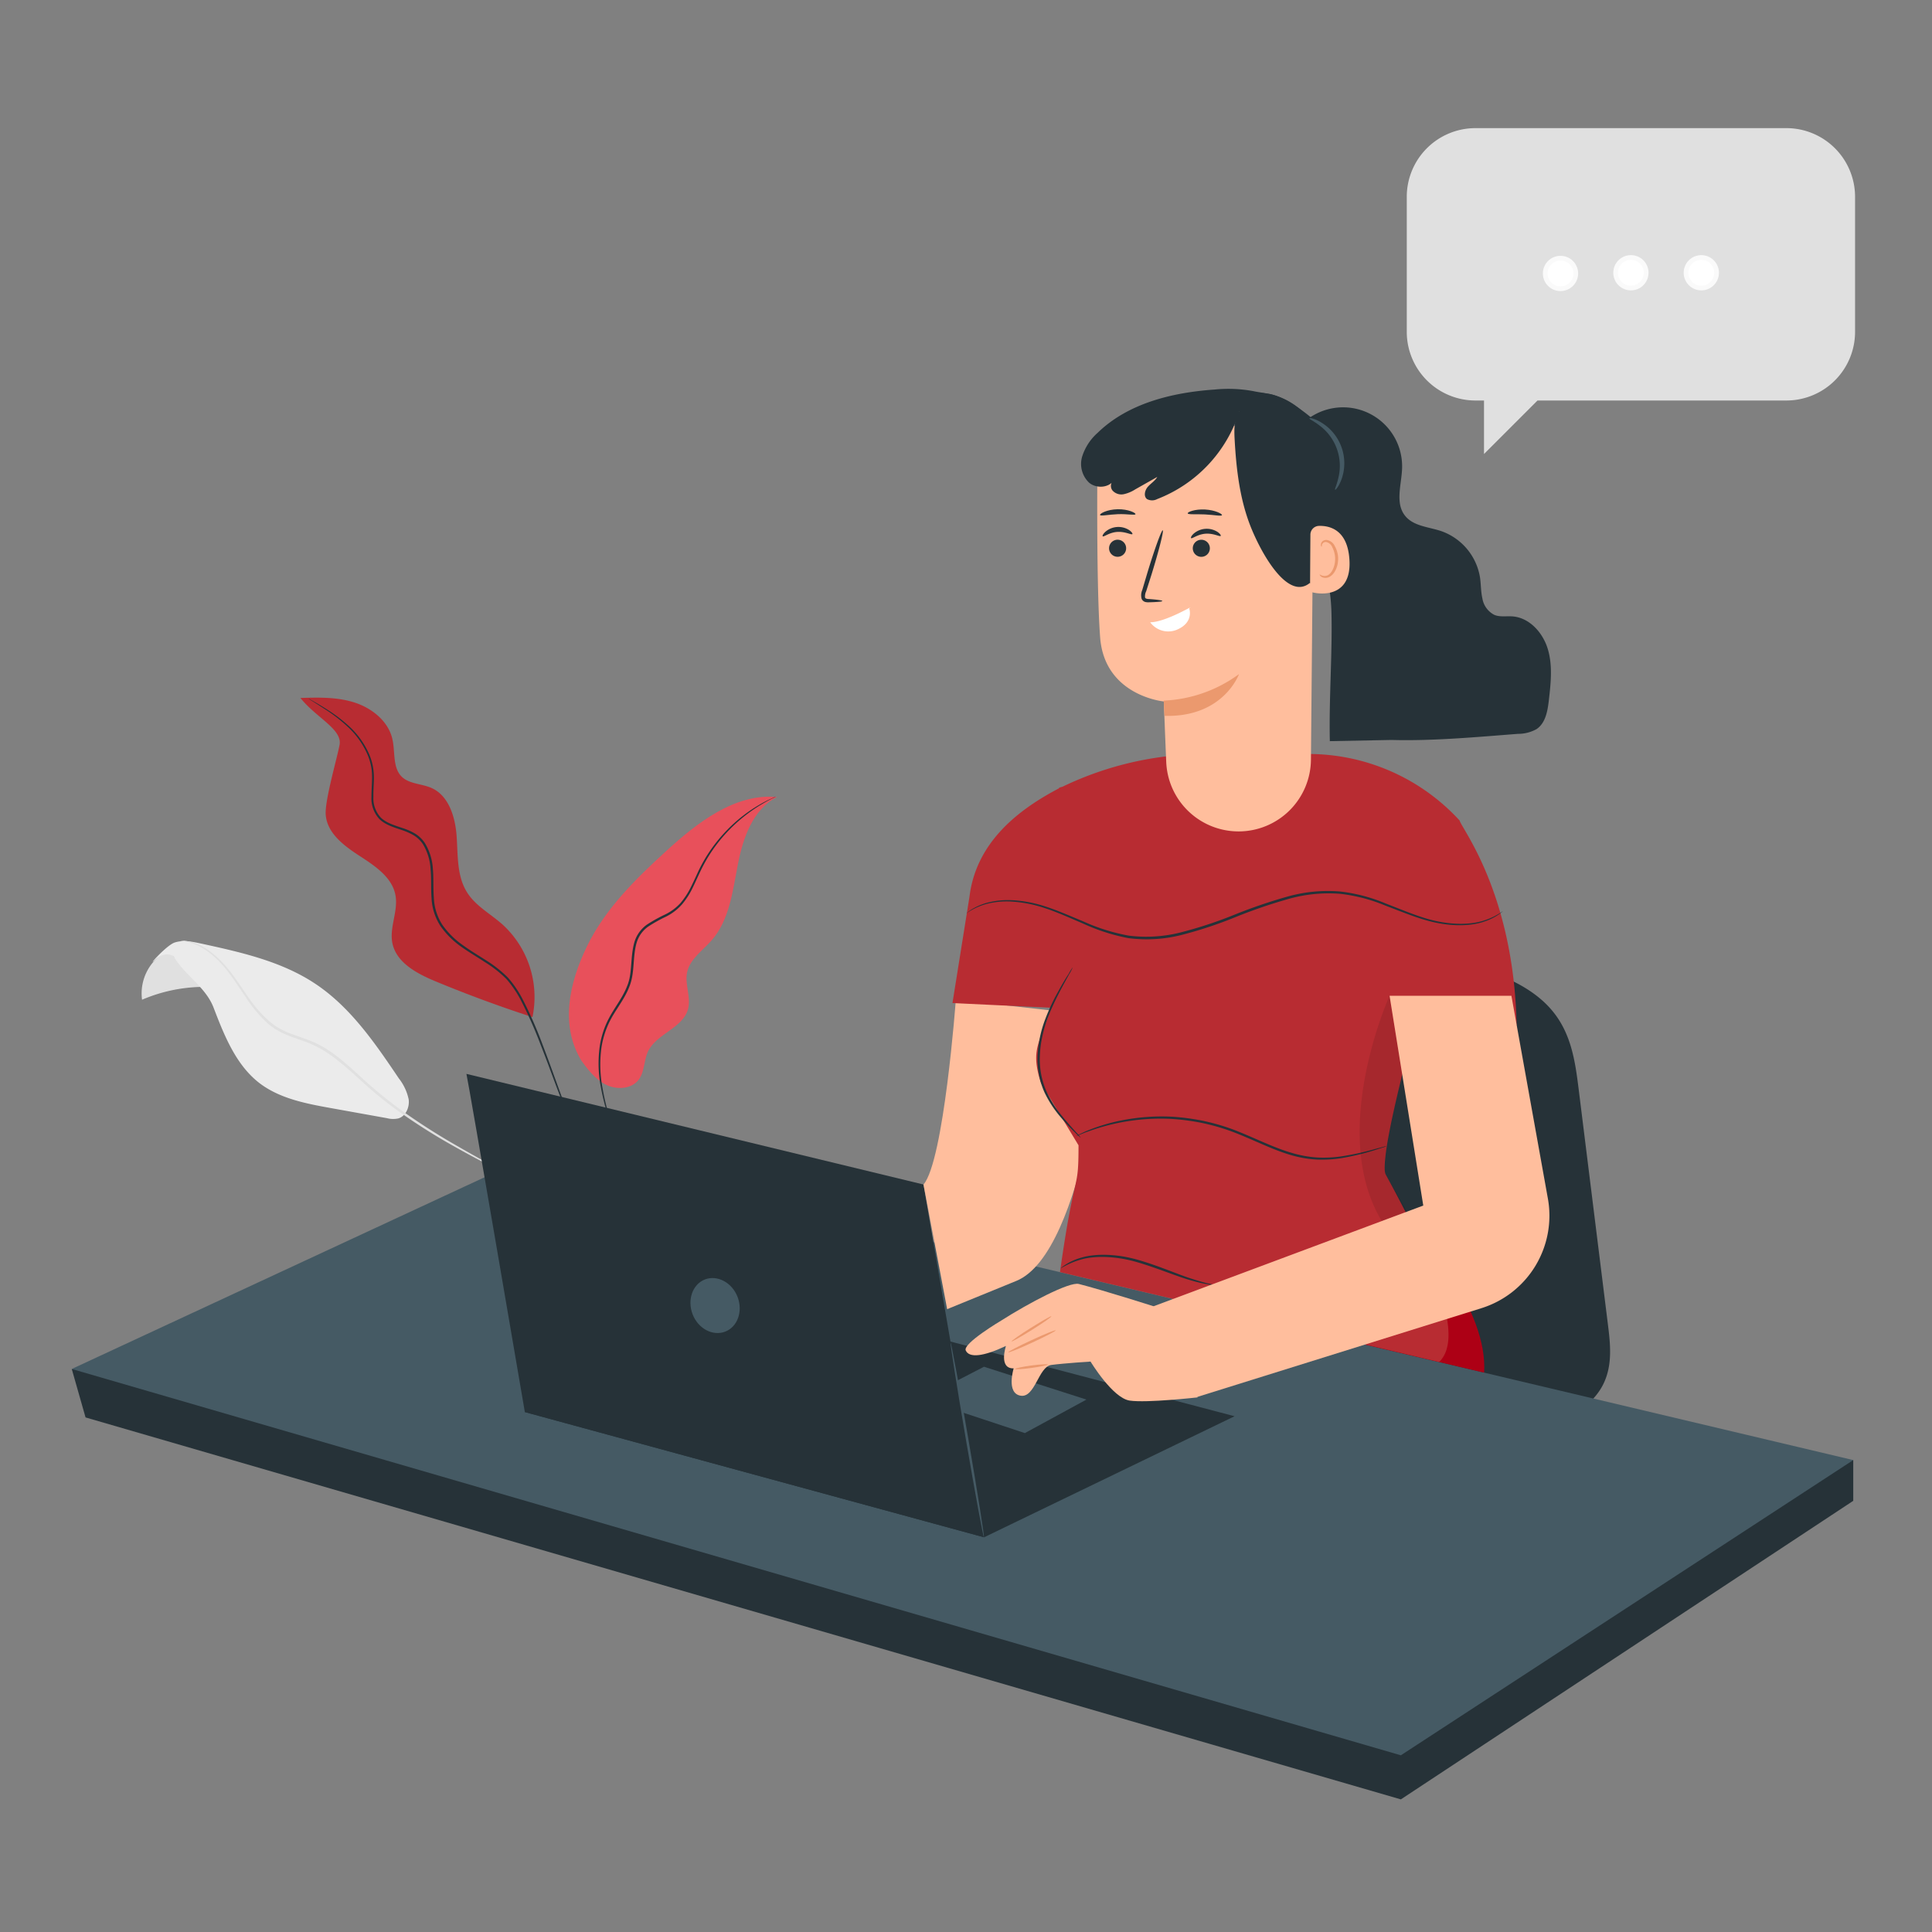 <svg xmlns="http://www.w3.org/2000/svg" viewBox="0 0 500 500"><rect x="0" y="0" width="500" height="500" fill="#808080" stroke="none"/><defs><style>.cls-1{fill:#e0e0e0;}.cls-2{fill:#ebebeb;}.cls-3{fill:#fff;}.cls-4{fill:#fafafa;}.cls-5{fill:#b82c32;}.cls-6{fill:#e8505b;}.cls-7{fill:#263238;}.cls-8{fill:#455a64;}.cls-9{fill:#ffbe9d;}.cls-10{fill:#ad0015;}.cls-11{opacity:0.1;}.cls-12{fill:#eb996e;}</style></defs><title>comunicate-con</title><g id="Background_Complete" data-name="Background Complete"><path class="cls-1" d="M43.55,245.93a12.49,12.49,0,0,0-6.79,12.8,41,41,0,0,1,15.51-3.32"/><path class="cls-2" d="M40.17,248.39c-2.49,2.33,2.88-3.79,5.07-4.48s4.55-.21,6.79.28c10.29,2.24,20.85,4.59,29.6,10.43,9.11,6.07,15.47,15.39,21.59,24.47a13.09,13.09,0,0,1,2.55,5.46c.25,2-.75,4.34-2.7,4.9a6.36,6.36,0,0,1-2.94-.07l-14.39-2.59c-6.57-1.18-13.41-2.48-18.69-6.56-6-4.68-9-12.21-11.74-19.36-2.07-5.48-7.41-8.35-10.39-13.39C44.92,247.48,42.81,245.93,40.17,248.39Z"/><path class="cls-1" d="M131.06,303.8a7.19,7.19,0,0,1-1-.45l-2.74-1.4c-2.37-1.23-5.79-3-10-5.38a156.12,156.12,0,0,1-14.2-9c-2.57-1.85-5.2-3.9-7.78-6.18s-5.12-4.78-8-7a34.29,34.29,0,0,0-4.4-3,28.11,28.11,0,0,0-4.75-2.09c-1.61-.57-3.23-1.1-4.75-1.8a17.84,17.84,0,0,1-4.15-2.63A34.43,34.43,0,0,1,63.55,258c-1.6-2.32-3-4.53-4.45-6.41-2.89-3.78-6-6.16-8.5-7.14a15.53,15.53,0,0,0-4-1,8,8,0,0,1,1.08,0,12.26,12.26,0,0,1,3,.73c2.54.92,5.8,3.3,8.77,7.09,1.49,1.89,2.91,4.09,4.52,6.39a34,34,0,0,0,5.8,6.71,17.17,17.17,0,0,0,4,2.52c1.49.68,3.09,1.2,4.71,1.77a29.49,29.49,0,0,1,4.85,2.12,35.06,35.06,0,0,1,4.49,3.08c2.88,2.28,5.41,4.8,8,7.06s5.17,4.32,7.71,6.17a165.66,165.66,0,0,0,14.08,9.07c4.13,2.4,7.52,4.25,9.85,5.55l2.68,1.51A6.41,6.41,0,0,1,131.06,303.8Z"/><path class="cls-1" d="M462.31,33.16H381.85a17.78,17.78,0,0,0-17.78,17.78V85.87a17.78,17.78,0,0,0,17.78,17.78h2.21V117.5l13.85-13.85h64.4a17.78,17.78,0,0,0,17.78-17.78V50.94A17.78,17.78,0,0,0,462.31,33.16Z"/><circle class="cls-3" cx="403.86" cy="70.77" r="3.95"/><path class="cls-4" d="M403.86,75.33a4.56,4.56,0,1,1,4.56-4.56A4.57,4.57,0,0,1,403.86,75.33Zm0-7.9a3.34,3.34,0,1,0,3.34,3.34A3.34,3.34,0,0,0,403.86,67.43Z"/><circle class="cls-3" cx="422.08" cy="70.59" r="3.95"/><path class="cls-4" d="M422.08,75.15a4.56,4.56,0,1,1,4.56-4.56A4.56,4.56,0,0,1,422.08,75.15Zm0-7.9a3.34,3.34,0,1,0,3.33,3.34A3.35,3.35,0,0,0,422.08,67.25Z"/><circle class="cls-3" cx="440.3" cy="70.59" r="3.95"/><path class="cls-4" d="M440.3,75.15a4.56,4.56,0,1,1,4.56-4.56A4.56,4.56,0,0,1,440.3,75.15Zm0-7.9a3.34,3.34,0,1,0,3.33,3.34A3.35,3.35,0,0,0,440.3,67.25Z"/></g><g id="Plants"><path class="cls-5" d="M77.72,180.59c4,5.09,10.92,8.12,10.16,12.17-.67,3.6-3.88,14.49-3.58,18.14.38,4.75,4.74,8,8.76,10.61s8.49,5.57,9.3,10.26c.71,4.06-1.61,8.21-.82,12.26,1,5.11,6.38,7.95,11.2,9.95q12.33,5.11,25.06,9.25a25.42,25.42,0,0,0-7.78-24c-3.11-2.76-7-4.81-9.17-8.33-2.63-4.2-2.33-9.5-2.67-14.44s-2-10.53-6.5-12.53c-2.52-1.12-5.68-1-7.67-2.88-2.44-2.36-1.7-6.36-2.44-9.68-1-4.64-5.21-8.05-9.73-9.53s-9.37-1.35-14.12-1.21"/><path class="cls-6" d="M150.53,274.6c-5.64-9.14-3.28-20.15,1.43-29.8s12.57-17.36,20.5-24.6,17.72-14.94,28.62-13.93c-6.25,3.15-8.82,10.65-10.14,17.52s-2.17,14.32-6.78,19.58c-2.32,2.65-5.62,4.82-6.34,8.26-.65,3.12,1.07,6.42.25,9.5-1.34,5-8.28,6.4-10.43,11.1-1,2.27-.82,5.07-2.28,7.1-1.85,2.57-5.8,2.79-8.62,1.35s-4.78-4.1-6.64-6.67"/><path class="cls-7" d="M152.62,300.41a38.29,38.29,0,0,1-2.84-5.08c-1.64-3.38-3.64-8.43-6-14.71-1.17-3.14-2.43-6.58-3.87-10.25a109.3,109.3,0,0,0-5.08-11.45,28.33,28.33,0,0,0-3.76-5.54,30.76,30.76,0,0,0-5.51-4.34c-2-1.32-4.13-2.56-6.16-4a22,22,0,0,1-5.41-5.39,14.47,14.47,0,0,1-2.31-7.28c-.19-2.51,0-5-.24-7.35a14.08,14.08,0,0,0-2-6.57,7.65,7.65,0,0,0-2.37-2.27,16.24,16.24,0,0,0-3-1.34c-2.06-.71-4.27-1.31-5.88-2.86a7.88,7.88,0,0,1-2.06-5.79c0-2,.21-3.89.15-5.69a14.48,14.48,0,0,0-1.08-5,21.26,21.26,0,0,0-5.08-7.29,41,41,0,0,0-5.32-4.22c-1.55-1-2.79-1.81-3.62-2.33l-1-.61a2.37,2.37,0,0,1-.31-.22,1.4,1.4,0,0,1,.35.16l1,.56c.86.49,2.12,1.22,3.69,2.24a38.4,38.4,0,0,1,5.43,4.16,21.57,21.57,0,0,1,5.26,7.38,15,15,0,0,1,1.15,5.18c.08,1.86-.15,3.76-.11,5.7a7.34,7.34,0,0,0,1.93,5.4c1.46,1.4,3.58,2,5.67,2.71a15.71,15.71,0,0,1,3.13,1.38,8.16,8.16,0,0,1,2.56,2.44,14.53,14.53,0,0,1,2.11,6.86c.2,2.44.05,4.89.24,7.35a14,14,0,0,0,2.21,7,21.59,21.59,0,0,0,5.26,5.23c2,1.46,4.1,2.7,6.13,4a31.58,31.58,0,0,1,5.6,4.45,28.06,28.06,0,0,1,3.83,5.68,106.84,106.84,0,0,1,5.07,11.54c1.41,3.68,2.65,7.14,3.79,10.28,2.28,6.3,4.21,11.36,5.77,14.76.81,1.69,1.42,3,1.93,3.85.22.41.39.74.53,1A1.24,1.24,0,0,1,152.62,300.41Z"/><path class="cls-7" d="M200.82,206.14a7.23,7.23,0,0,1-1,.52c-.64.32-1.58.81-2.74,1.51a40.78,40.78,0,0,0-8.93,7.2,40,40,0,0,0-4.81,6.28,40.74,40.74,0,0,0-2.1,3.88c-.66,1.38-1.29,2.82-2,4.27a20.41,20.41,0,0,1-2.71,4.22,13.54,13.54,0,0,1-4.16,3.2,38.07,38.07,0,0,0-4.63,2.59,7.87,7.87,0,0,0-3,4.24c-1,3.49-.46,7.28-1.65,10.72s-3.43,6.07-4.94,8.87a22.77,22.77,0,0,0-2.63,8.6,32.64,32.64,0,0,0,.17,7.9,67.71,67.71,0,0,0,2.73,11.18c.4,1.25.72,2.25,1,3a6.85,6.85,0,0,1,.3,1.05s0-.08-.12-.25l-.3-.76c-.25-.67-.62-1.67-1.07-3a63,63,0,0,1-2.94-11.19,32.4,32.4,0,0,1-.24-8,22.93,22.93,0,0,1,2.63-8.82c1.54-2.87,3.74-5.52,4.86-8.79s.58-7,1.64-10.71a8.53,8.53,0,0,1,3.26-4.57,39.45,39.45,0,0,1,4.71-2.62,13,13,0,0,0,4-3,20.07,20.07,0,0,0,2.65-4.08c.72-1.43,1.36-2.87,2-4.25a41.76,41.76,0,0,1,2.16-3.92,40.31,40.31,0,0,1,4.93-6.31A39,39,0,0,1,197,208a29,29,0,0,1,2.82-1.41A6.78,6.78,0,0,1,200.82,206.14Z"/></g><g id="Character"><path class="cls-7" d="M337.88,249.21c11.5-1,23.18-2,34.6-.61s22.75,5.46,28.94,12.62c5.21,6,6.23,13.42,7.12,20.52l7.56,60.81c.65,5.17,1.26,10.52-1.05,15.42-5.05,10.72-23.63,15.77-38.44,12.43a45.62,45.62,0,0,1-30.81-23.84c-5.28-10.65-5.95-22.19-6.57-33.51l-3.37-61.62,1.5-1"/><polygon class="cls-7" points="18.57 354.29 22.14 366.83 362.54 465.68 479.62 388.41 479.62 377.87 18.57 354.29"/><polygon class="cls-8" points="140.68 297.58 479.62 377.87 362.54 454.27 18.57 354.29 140.68 297.58"/><polygon class="cls-7" points="319.51 366.52 254.68 397.85 135.83 365.44 194.18 333.57 319.51 366.52"/><polygon class="cls-8" points="248.03 365.19 265.24 370.88 281.17 362.21 254.65 353.71 239.16 361.73 248.03 365.19"/><path class="cls-7" d="M120.71,277.92c.54,2.16,15.12,87.52,15.12,87.52l118.85,32.41L239,306.55Z"/><path class="cls-8" d="M246,347.45c.17,0,2.25,11.23,4.64,25.14s4.18,25.23,4,25.26-2.25-11.23-4.64-25.15S245.86,347.48,246,347.45Z"/><path class="cls-8" d="M190.88,335.63c1.44,3.74,0,7.77-3.21,9s-7-.78-8.43-4.51,0-7.77,3.2-9S189.43,331.9,190.88,335.63Z"/><path class="cls-9" d="M239,306.55c5.29-6.1,8.37-47.82,8.37-47.82l39.23,4.42h0s-5.64,61-23.56,68.34l-17.92,7.32"/><path class="cls-10" d="M367.78,319.62s17.36,19.43,16.31,35.62L353.31,348l11.87-28.33"/><path class="cls-5" d="M392.5,265.21c-.75-34-14.2-50.7-14.75-52.86a53.09,53.09,0,0,0-39.16-17.22l-36.54.59A85.27,85.27,0,0,0,275,203.59l-.9.26V204c-10.33,5.4-21.43,13.81-23.19,28l-4.41,27.59,25.4,1.21h0c-2.58,9.24-5.44,10.43-2.47,19.55l9.69,16.05c0,12.81-.87,5.06-4.8,32.82l98.15,23.25c5.69-5.61,1.36-20.81-13.83-48.47-2.27-4.13,9.5-45.78,9.5-45.78l22,7.69"/><path class="cls-7" d="M277.62,250.34a11.52,11.52,0,0,1-.89,1.73c-.6,1.1-1.49,2.67-2.52,4.65-2,3.92-4.82,9.62-5.09,16.42a20.6,20.6,0,0,0,1.68,9.25A30.14,30.14,0,0,0,275,289c1.4,1.73,2.63,3.06,3.47,4a13.6,13.6,0,0,1,1.26,1.48,10.31,10.31,0,0,1-1.44-1.31c-.89-.88-2.18-2.16-3.63-3.87a29,29,0,0,1-4.35-6.61,20.89,20.89,0,0,1-1.78-9.51,30.51,30.51,0,0,1,2-9.47,52.11,52.11,0,0,1,3.35-7.15c1.09-2,2-3.5,2.71-4.56A10.44,10.44,0,0,1,277.62,250.34Z"/><path class="cls-7" d="M389,235.76s-.09.09-.28.25-.48.4-.87.67a15,15,0,0,1-3.82,1.85c-3.49,1.2-9.07,1.41-15.4-.5-3.16-.93-6.49-2.3-10.09-3.66a42.87,42.87,0,0,0-11.8-3.06,38.17,38.17,0,0,0-13.36,1.36,134.6,134.6,0,0,0-13.77,4.73A108.53,108.53,0,0,1,305.65,242a36.72,36.72,0,0,1-13.61.79A50.49,50.49,0,0,1,280.26,239c-3.55-1.51-6.82-3-9.93-4a33.11,33.11,0,0,0-8.6-1.68,21.11,21.11,0,0,0-6.58.66,17.15,17.15,0,0,0-5.09,2.42s.09-.09.28-.24.49-.38.89-.66a15.93,15.93,0,0,1,3.85-1.76,21.24,21.24,0,0,1,6.66-.78,32.85,32.85,0,0,1,8.73,1.61c3.15,1,6.44,2.46,10,3.94a50.08,50.08,0,0,0,11.65,3.63,36.25,36.25,0,0,0,13.39-.82,107.76,107.76,0,0,0,13.83-4.54,134.11,134.11,0,0,1,13.84-4.74,38.53,38.53,0,0,1,13.57-1.33,43,43,0,0,1,11.94,3.14c3.6,1.39,6.91,2.78,10,3.73,6.25,1.94,11.73,1.8,15.2.7A17.6,17.6,0,0,0,389,235.76Z"/><path class="cls-7" d="M358.83,296.62a4.15,4.15,0,0,1-.79.3l-2.31.74a61.83,61.83,0,0,1-8.67,2.08,31.83,31.83,0,0,1-6.17.36,29.55,29.55,0,0,1-7-1.23c-4.81-1.41-9.69-4-15-6a54.57,54.57,0,0,0-8-2.29,58,58,0,0,0-7.68-1,54.69,54.69,0,0,0-13.07.89,54.14,54.14,0,0,0-8.54,2.36c-1,.33-1.73.68-2.25.86a4.55,4.55,0,0,1-.81.28,4.51,4.51,0,0,1,.75-.4c.51-.22,1.23-.61,2.22-1a48,48,0,0,1,8.54-2.57,53.49,53.49,0,0,1,13.19-1,57.52,57.52,0,0,1,7.77,1,54.71,54.71,0,0,1,8.09,2.3c5.38,2.05,10.23,4.61,15,6a29.6,29.6,0,0,0,6.85,1.26,32.18,32.18,0,0,0,6.09-.28,70.92,70.92,0,0,0,8.66-1.87l2.34-.62A4,4,0,0,1,358.83,296.62Z"/><path class="cls-7" d="M314.32,332.57a7.29,7.29,0,0,1-1.63-.18,36.31,36.31,0,0,1-4.36-1c-3.65-1-8.45-3.09-13.94-4.71s-10.78-1.74-14.39-.78a21.44,21.44,0,0,0-5.53,2.38s.09-.12.31-.3a9.56,9.56,0,0,1,1-.71,15.08,15.08,0,0,1,4.12-1.81c3.67-1.09,9.11-1,14.68.61s10.31,3.78,13.9,4.89c1.78.58,3.25,1,4.27,1.22A8.5,8.5,0,0,1,314.32,332.57Z"/><g class="cls-11"><path d="M359.62,257.7s-16,35.26-2,58.32l6.53-2.45L358.64,304a10.57,10.57,0,0,1-.18-4.43c.8-5,2.36-13.22,4.44-21.48Z"/></g><path class="cls-7" d="M332.91,130.4c7.89,6.88,11.41,17.71,11.67,28.17s-.67,22.33-.42,33.24l16-.31c10.58.31,22.56-.8,32.68-1.58a9.79,9.79,0,0,0,4.84-1.24c2.33-1.58,2.85-4.73,3.17-7.52.5-4.4,1-8.94-.28-13.19s-4.76-8.14-9.18-8.45c-1.56-.11-3.19.21-4.63-.38a5.83,5.83,0,0,1-3.12-4.27c-.41-1.79-.35-3.65-.62-5.46a15.3,15.3,0,0,0-10-11.95c-3.28-1.11-7.24-1.26-9.4-4-2.62-3.29-.9-8.05-.76-12.26a15.28,15.28,0,0,0-24.75-12.49"/><path class="cls-9" d="M320.54,215.17h0a18.74,18.74,0,0,1-18.72-17.94c-.34-8-.62-15.69-.62-15.69s-15.37-1.43-16.49-16.63-.65-50.31-.65-50.31h0a53,53,0,0,1,53.55,3.4l2.36,1.6-.7,77A18.73,18.73,0,0,1,320.54,215.17Z"/><path class="cls-7" d="M290.8,143.45a2.21,2.21,0,1,0-3.13,0A2.22,2.22,0,0,0,290.8,143.45Z"/><path class="cls-7" d="M285.38,138.79c.26.25,1.68-1,3.78-1.13s3.68.85,3.9.56c.1-.12-.17-.58-.86-1.05a5.17,5.17,0,0,0-6.12.45C285.46,138.18,285.26,138.68,285.38,138.79Z"/><path class="cls-7" d="M309.63,140.09a2.21,2.21,0,1,0,3.08.54A2.21,2.21,0,0,0,309.63,140.09Z"/><path class="cls-7" d="M308.25,139.26c.25.25,1.68-1,3.77-1.14s3.68.85,3.9.57c.1-.13-.16-.59-.86-1.05a5.18,5.18,0,0,0-6.12.45C308.32,138.65,308.12,139.15,308.25,139.26Z"/><path class="cls-7" d="M300.81,155.54c0-.17-1.31-.35-3.43-.51-.55,0-1-.13-1.05-.42a3,3,0,0,1,.3-1.59l1.39-4.36c1.92-6.21,3.21-11.32,2.9-11.42s-2.12,4.86-4,11.07l-1.3,4.38a3.46,3.46,0,0,0-.16,2.3,1.47,1.47,0,0,0,1,.82,3.51,3.51,0,0,0,.94.06C299.49,155.82,300.81,155.7,300.81,155.54Z"/><path class="cls-3" d="M307.76,157.43c2.11-1.43-5.81,3.57-10.09,3.62a5.8,5.8,0,0,0,7,1.88C309.1,161,307.76,157.43,307.76,157.43Z"/><path class="cls-12" d="M301.16,181.32a35.46,35.46,0,0,0,19.49-6.86s-4,11.24-19.28,10.8Z"/><path class="cls-7" d="M338.93,150.91c-5.51,4.43-12.16-7-15.11-14.24s-3.87-15.15-4.3-23c-.14-2.58-.16-5.39,1.33-7.42s2.12.34,4-1.52c3.25-3.2.16-3.22,3.4-2.82,5.55.67,17.65,10.29,18.67,16.1s.19,11.8-.63,17.66c-.38,2.67-.75,5.34-1.13,8a13.23,13.23,0,0,1-1.58,5.42c-1,1.57-3,2.59-4.65,1.8"/><path class="cls-9" d="M339.13,138.4a2.28,2.28,0,0,1,2.19-2.3c2.84-.08,7.48,1,7.92,8.88.62,11.19-10.14,8.4-10.18,8.08S339.1,142.75,339.13,138.4Z"/><path class="cls-12" d="M341.53,148.66s.2.13.54.26a2,2,0,0,0,1.46,0c1.15-.5,2.05-2.43,2-4.45a6.63,6.63,0,0,0-.7-2.77,2.25,2.25,0,0,0-1.55-1.41,1,1,0,0,0-1.12.6c-.14.32,0,.54-.11.56s-.25-.17-.19-.64a1.31,1.31,0,0,1,.4-.73,1.52,1.52,0,0,1,1.07-.34,2.75,2.75,0,0,1,2.13,1.62,6.66,6.66,0,0,1,.85,3.08c.05,2.26-1,4.44-2.58,5a2.12,2.12,0,0,1-1.8-.19C341.56,148.93,341.49,148.68,341.53,148.66Z"/><path class="cls-7" d="M320.78,106.4a35.82,35.82,0,0,1-21.3,22.76,2.78,2.78,0,0,1-2.64,0c-.93-.73-.57-2.27.21-3.17s1.87-1.52,2.45-2.56l-5.7,3.22a9,9,0,0,1-2.94,1.24,3.07,3.07,0,0,1-2.92-.92,1.9,1.9,0,0,1,.39-2.78c-1.29,2.11-4.59,2.31-6.48.72a6.7,6.7,0,0,1-1.78-6.78,13.72,13.72,0,0,1,4-6.12c7.89-7.67,19.33-10.44,30.3-11.2a35.44,35.44,0,0,1,10.13.44c3.31.74,8.42.47,14.39,7"/><path class="cls-7" d="M293.86,133.07c-.12.35-2.12-.1-4.58,0s-4.45.56-4.59.21,1.82-1.44,4.56-1.49S294,132.76,293.86,133.07Z"/><path class="cls-7" d="M316.24,133.32c-.12.34-2.05-.08-4.43-.19s-4.34.09-4.43-.27,1.89-1.14,4.49-1S316.37,133,316.24,133.32Z"/><path class="cls-8" d="M345.53,126.75c-.18-.1.42-1.21.85-3.13a13,13,0,0,0-4.85-13.47c-1.55-1.21-2.72-1.68-2.65-1.87s1.36,0,3.17,1.13a12.32,12.32,0,0,1,5.2,14.45C346.55,125.86,345.65,126.84,345.53,126.75Z"/><path class="cls-9" d="M359.62,257.7l8.72,54.3-70.22,26.22,11.36,23.42,73.9-23.08a25.08,25.08,0,0,0,17.21-28.38l-9.44-52.48Z"/><path class="cls-9" d="M298.54,338.06s-13.07-4.17-19.34-5.77c-2.44-.62-12.9,4.9-20.12,9.49,0,0-9.95,5.9-9.15,7.71.89,2,4.56,1.6,10.41-1.16,0,0-2,5.93,2,5.8,0,0-2,6.41,1.77,7.07s4.64-7.51,7.95-7.95,10.17-.88,10.17-.88,5.7,9.44,10.12,10.1,17.59-.83,17.59-.83Z"/><path class="cls-12" d="M272.09,340.65c.09.15-2.13,1.72-5,3.51s-5.21,3.12-5.3,3,2.13-1.72,5-3.51S272,340.51,272.09,340.65Z"/><path class="cls-12" d="M273.21,344.3c.07.16-2.63,1.56-6,3.13s-6.21,2.71-6.29,2.55,2.63-1.56,6-3.13S273.13,344.14,273.21,344.3Z"/><path class="cls-12" d="M271.18,353.13c0,.17-1.85.57-4.19.89s-4.26.44-4.28.27,1.85-.58,4.19-.9S271.16,353,271.18,353.13Z"/></g></svg>